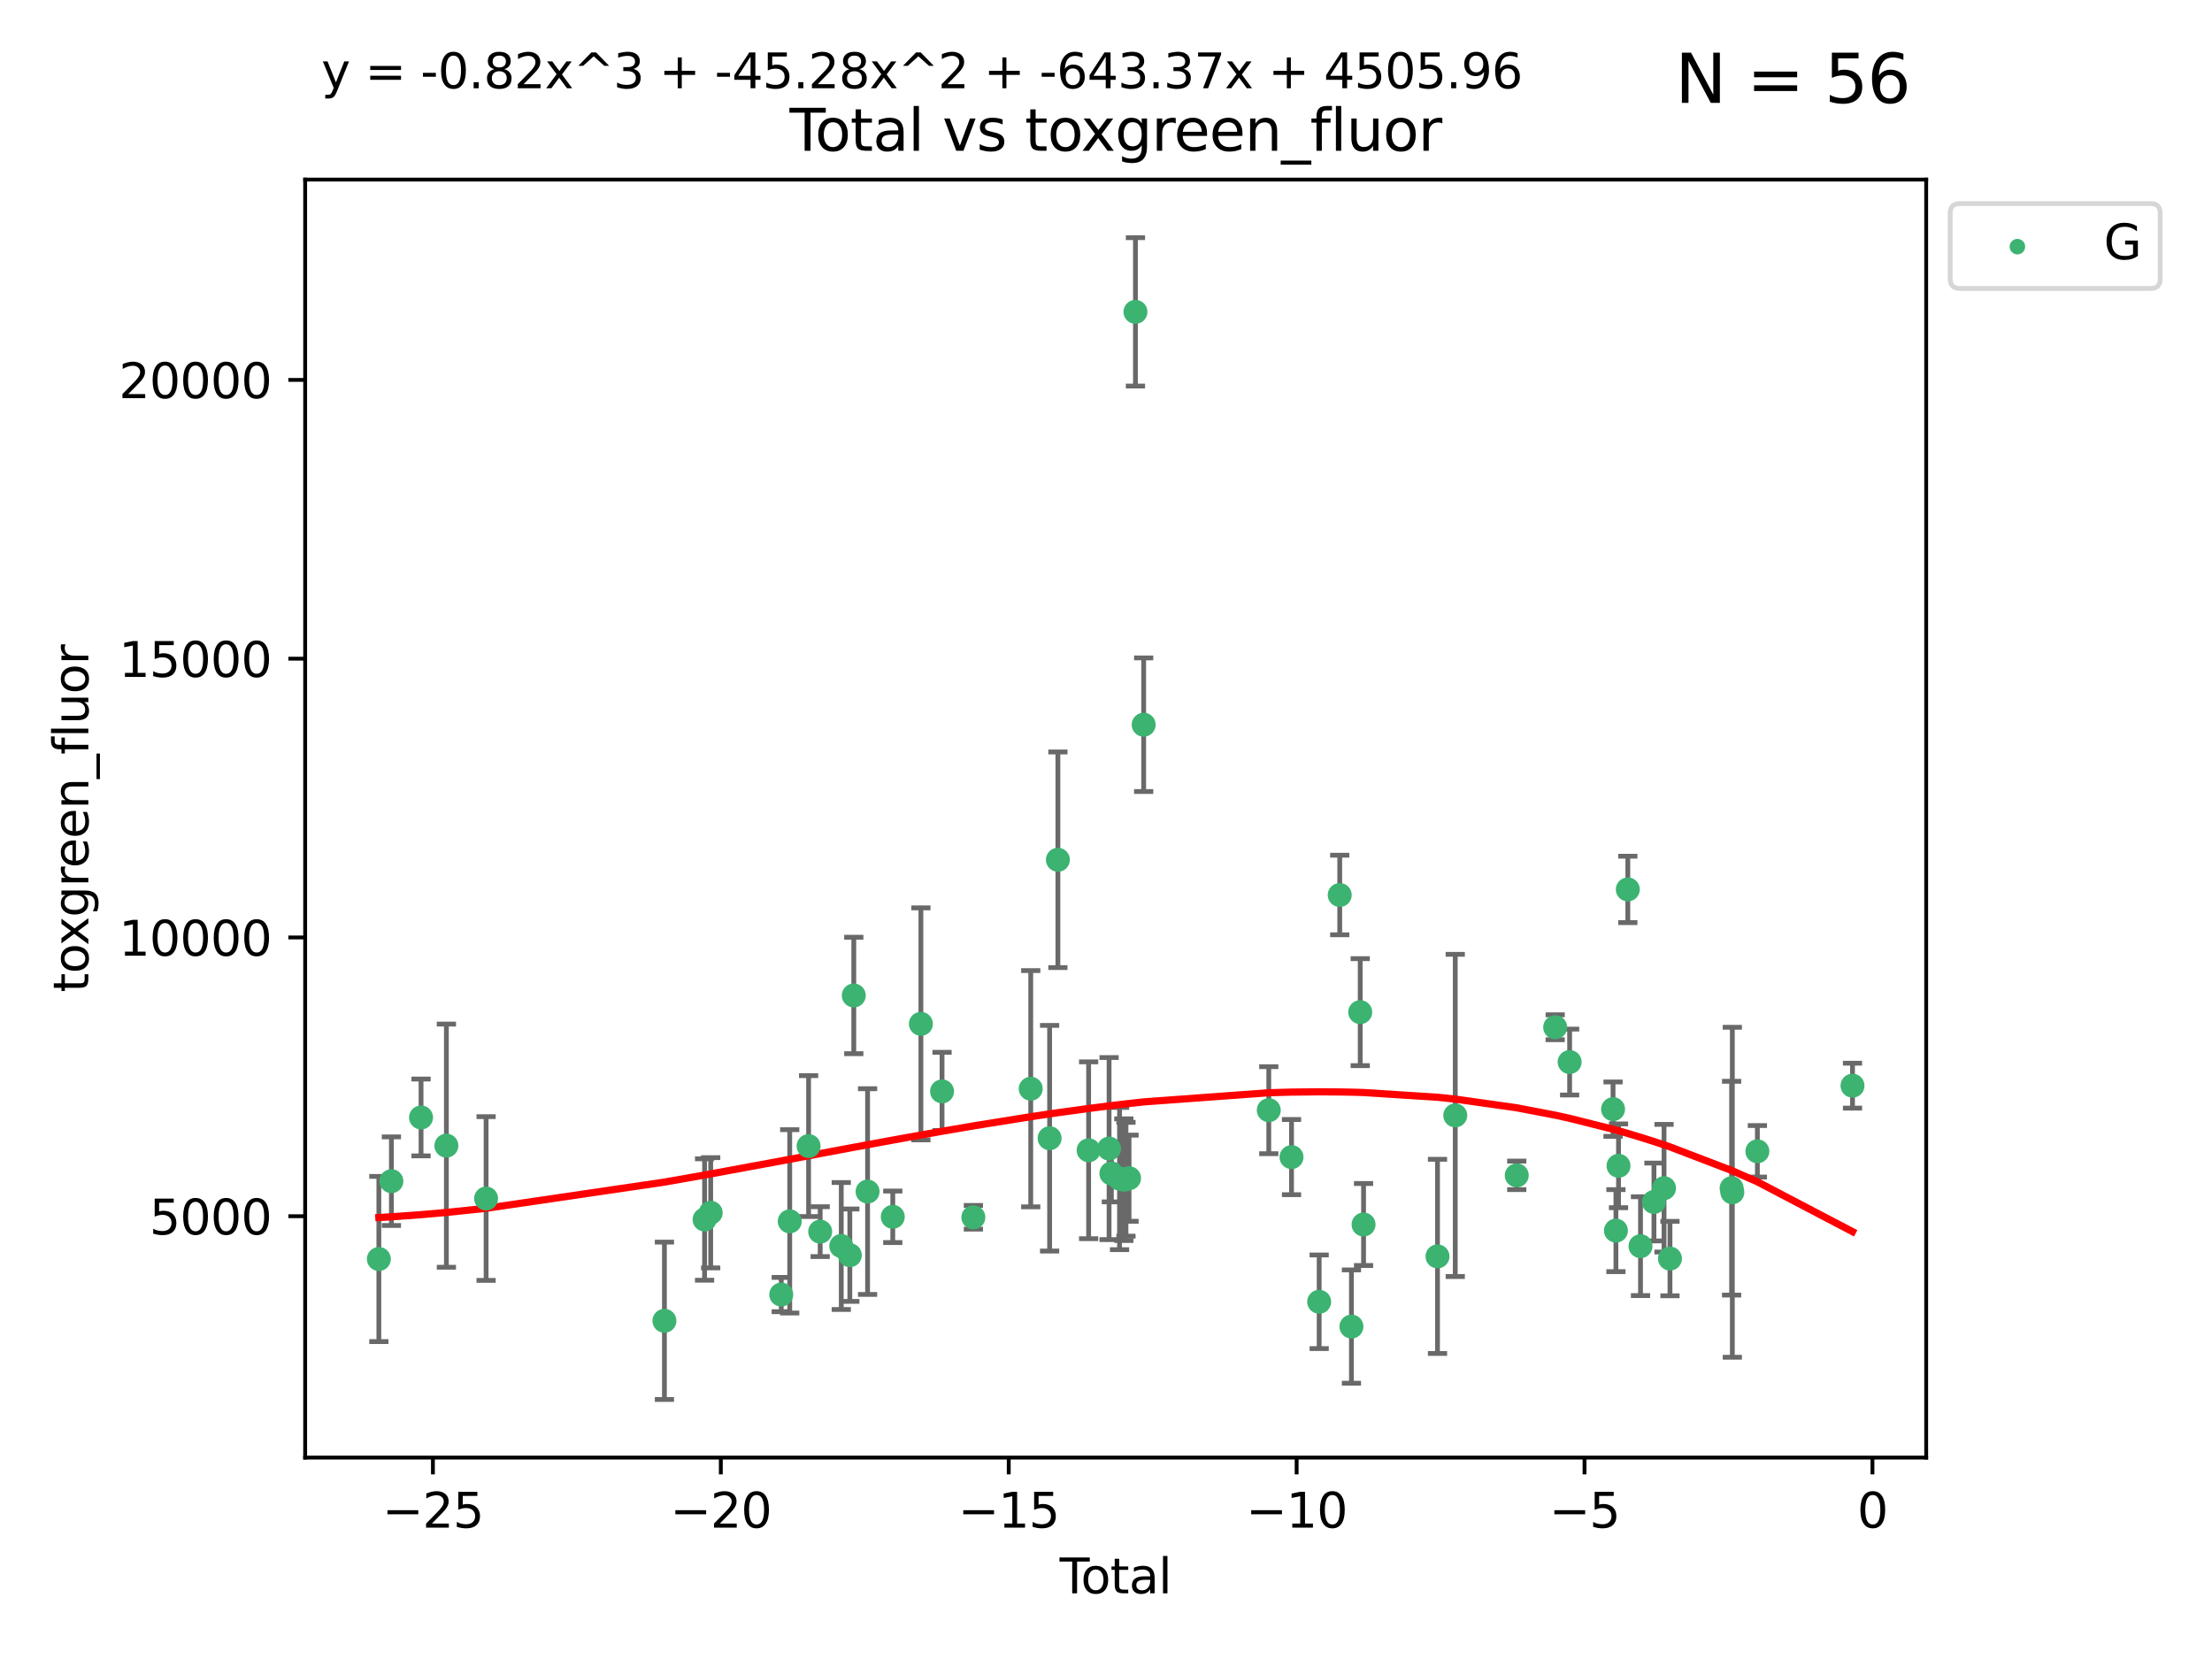<?xml version="1.0" encoding="utf-8" standalone="no"?>
<!DOCTYPE svg PUBLIC "-//W3C//DTD SVG 1.1//EN"
  "http://www.w3.org/Graphics/SVG/1.1/DTD/svg11.dtd">
<svg xmlns:xlink="http://www.w3.org/1999/xlink" width="460.8pt" height="345.6pt" viewBox="0 0 460.8 345.6" xmlns="http://www.w3.org/2000/svg" version="1.1">
 <defs>
  <style type="text/css">*{stroke-linejoin: round; stroke-linecap: butt}</style>
 </defs>
 <g id="figure_1">
  <g id="patch_1">
   <path d="M 0 345.6 
L 460.8 345.6 
L 460.8 0 
L 0 0 
z
" style="fill: #ffffff"/>
  </g>
  <g id="axes_1">
   <g id="patch_2">
    <path d="M 63.571 303.64 
L 401.26 303.64 
L 401.26 37.411 
L 63.571 37.411 
z
" style="fill: #ffffff"/>
   </g>
   <g id="PathCollection_1">
    <defs>
     <path id="mb233e8a760" d="M 0 1.118 
C 0.297 1.118 0.581 1 0.791 0.791 
C 1 0.581 1.118 0.297 1.118 0 
C 1.118 -0.297 1 -0.581 0.791 -0.791 
C 0.581 -1 0.297 -1.118 0 -1.118 
C -0.297 -1.118 -0.581 -1 -0.791 -0.791 
C -1 -0.581 -1.118 -0.297 -1.118 0 
C -1.118 0.297 -1 0.581 -0.791 0.791 
C -0.581 1 -0.297 1.118 0 1.118 
z
" style="stroke: #3cb371"/>
    </defs>
    <g clip-path="url(#p1f2e778349)">
     <use xlink:href="#mb233e8a760" x="78.921" y="262.275" style="fill: #3cb371; stroke: #3cb371"/>
     <use xlink:href="#mb233e8a760" x="81.536" y="246.059" style="fill: #3cb371; stroke: #3cb371"/>
     <use xlink:href="#mb233e8a760" x="87.712" y="232.789" style="fill: #3cb371; stroke: #3cb371"/>
     <use xlink:href="#mb233e8a760" x="92.99" y="238.659" style="fill: #3cb371; stroke: #3cb371"/>
     <use xlink:href="#mb233e8a760" x="101.262" y="249.676" style="fill: #3cb371; stroke: #3cb371"/>
     <use xlink:href="#mb233e8a760" x="138.412" y="275.148" style="fill: #3cb371; stroke: #3cb371"/>
     <use xlink:href="#mb233e8a760" x="146.778" y="254.048" style="fill: #3cb371; stroke: #3cb371"/>
     <use xlink:href="#mb233e8a760" x="148.05" y="252.641" style="fill: #3cb371; stroke: #3cb371"/>
     <use xlink:href="#mb233e8a760" x="162.747" y="269.678" style="fill: #3cb371; stroke: #3cb371"/>
     <use xlink:href="#mb233e8a760" x="164.514" y="254.428" style="fill: #3cb371; stroke: #3cb371"/>
     <use xlink:href="#mb233e8a760" x="168.445" y="238.748" style="fill: #3cb371; stroke: #3cb371"/>
     <use xlink:href="#mb233e8a760" x="170.859" y="256.574" style="fill: #3cb371; stroke: #3cb371"/>
     <use xlink:href="#mb233e8a760" x="175.251" y="259.566" style="fill: #3cb371; stroke: #3cb371"/>
     <use xlink:href="#mb233e8a760" x="177.034" y="261.478" style="fill: #3cb371; stroke: #3cb371"/>
     <use xlink:href="#mb233e8a760" x="177.858" y="207.373" style="fill: #3cb371; stroke: #3cb371"/>
     <use xlink:href="#mb233e8a760" x="180.732" y="248.227" style="fill: #3cb371; stroke: #3cb371"/>
     <use xlink:href="#mb233e8a760" x="185.982" y="253.484" style="fill: #3cb371; stroke: #3cb371"/>
     <use xlink:href="#mb233e8a760" x="191.84" y="213.288" style="fill: #3cb371; stroke: #3cb371"/>
     <use xlink:href="#mb233e8a760" x="196.246" y="227.355" style="fill: #3cb371; stroke: #3cb371"/>
     <use xlink:href="#mb233e8a760" x="202.772" y="253.586" style="fill: #3cb371; stroke: #3cb371"/>
     <use xlink:href="#mb233e8a760" x="214.722" y="226.801" style="fill: #3cb371; stroke: #3cb371"/>
     <use xlink:href="#mb233e8a760" x="218.653" y="237.114" style="fill: #3cb371; stroke: #3cb371"/>
     <use xlink:href="#mb233e8a760" x="220.379" y="179.107" style="fill: #3cb371; stroke: #3cb371"/>
     <use xlink:href="#mb233e8a760" x="226.78" y="239.626" style="fill: #3cb371; stroke: #3cb371"/>
     <use xlink:href="#mb233e8a760" x="231.041" y="239.271" style="fill: #3cb371; stroke: #3cb371"/>
     <use xlink:href="#mb233e8a760" x="231.519" y="244.445" style="fill: #3cb371; stroke: #3cb371"/>
     <use xlink:href="#mb233e8a760" x="233.22" y="245.516" style="fill: #3cb371; stroke: #3cb371"/>
     <use xlink:href="#mb233e8a760" x="234.118" y="245.747" style="fill: #3cb371; stroke: #3cb371"/>
     <use xlink:href="#mb233e8a760" x="234.56" y="245.659" style="fill: #3cb371; stroke: #3cb371"/>
     <use xlink:href="#mb233e8a760" x="235.201" y="245.441" style="fill: #3cb371; stroke: #3cb371"/>
     <use xlink:href="#mb233e8a760" x="236.535" y="64.967" style="fill: #3cb371; stroke: #3cb371"/>
     <use xlink:href="#mb233e8a760" x="238.247" y="150.97" style="fill: #3cb371; stroke: #3cb371"/>
     <use xlink:href="#mb233e8a760" x="264.308" y="231.271" style="fill: #3cb371; stroke: #3cb371"/>
     <use xlink:href="#mb233e8a760" x="269.046" y="241.044" style="fill: #3cb371; stroke: #3cb371"/>
     <use xlink:href="#mb233e8a760" x="274.807" y="271.184" style="fill: #3cb371; stroke: #3cb371"/>
     <use xlink:href="#mb233e8a760" x="279.09" y="186.447" style="fill: #3cb371; stroke: #3cb371"/>
     <use xlink:href="#mb233e8a760" x="281.529" y="276.348" style="fill: #3cb371; stroke: #3cb371"/>
     <use xlink:href="#mb233e8a760" x="283.359" y="210.849" style="fill: #3cb371; stroke: #3cb371"/>
     <use xlink:href="#mb233e8a760" x="284.054" y="255.088" style="fill: #3cb371; stroke: #3cb371"/>
     <use xlink:href="#mb233e8a760" x="299.457" y="261.727" style="fill: #3cb371; stroke: #3cb371"/>
     <use xlink:href="#mb233e8a760" x="303.157" y="232.364" style="fill: #3cb371; stroke: #3cb371"/>
     <use xlink:href="#mb233e8a760" x="315.967" y="244.846" style="fill: #3cb371; stroke: #3cb371"/>
     <use xlink:href="#mb233e8a760" x="323.973" y="213.997" style="fill: #3cb371; stroke: #3cb371"/>
     <use xlink:href="#mb233e8a760" x="326.983" y="221.245" style="fill: #3cb371; stroke: #3cb371"/>
     <use xlink:href="#mb233e8a760" x="336.027" y="231.055" style="fill: #3cb371; stroke: #3cb371"/>
     <use xlink:href="#mb233e8a760" x="336.628" y="256.363" style="fill: #3cb371; stroke: #3cb371"/>
     <use xlink:href="#mb233e8a760" x="337.168" y="242.857" style="fill: #3cb371; stroke: #3cb371"/>
     <use xlink:href="#mb233e8a760" x="339.103" y="185.281" style="fill: #3cb371; stroke: #3cb371"/>
     <use xlink:href="#mb233e8a760" x="341.748" y="259.599" style="fill: #3cb371; stroke: #3cb371"/>
     <use xlink:href="#mb233e8a760" x="344.547" y="250.396" style="fill: #3cb371; stroke: #3cb371"/>
     <use xlink:href="#mb233e8a760" x="346.649" y="247.523" style="fill: #3cb371; stroke: #3cb371"/>
     <use xlink:href="#mb233e8a760" x="347.887" y="262.184" style="fill: #3cb371; stroke: #3cb371"/>
     <use xlink:href="#mb233e8a760" x="360.727" y="247.521" style="fill: #3cb371; stroke: #3cb371"/>
     <use xlink:href="#mb233e8a760" x="360.878" y="248.374" style="fill: #3cb371; stroke: #3cb371"/>
     <use xlink:href="#mb233e8a760" x="366.094" y="239.839" style="fill: #3cb371; stroke: #3cb371"/>
     <use xlink:href="#mb233e8a760" x="385.911" y="226.164" style="fill: #3cb371; stroke: #3cb371"/>
    </g>
   </g>
   <g id="matplotlib.axis_1">
    <g id="xtick_1">
     <g id="line2d_1">
      <defs>
       <path id="me0193ea1b9" d="M 0 0 
L 0 3.5 
" style="stroke: #000000; stroke-width: 0.8"/>
      </defs>
      <g>
       <use xlink:href="#me0193ea1b9" x="90.184" y="303.64" style="stroke: #000000; stroke-width: 0.8"/>
      </g>
     </g>
     <g id="text_1">
      <!-- −25 -->
      <g transform="translate(79.632 318.238)scale(0.1 -0.1)">
       <defs>
        <path id="DejaVuSans-2212" d="M 678 2272 
L 4684 2272 
L 4684 1741 
L 678 1741 
L 678 2272 
z
" transform="scale(0.016)"/>
        <path id="DejaVuSans-32" d="M 1228 531 
L 3431 531 
L 3431 0 
L 469 0 
L 469 531 
Q 828 903 1448 1529 
Q 2069 2156 2228 2338 
Q 2531 2678 2651 2914 
Q 2772 3150 2772 3378 
Q 2772 3750 2511 3984 
Q 2250 4219 1831 4219 
Q 1534 4219 1204 4116 
Q 875 4013 500 3803 
L 500 4441 
Q 881 4594 1212 4672 
Q 1544 4750 1819 4750 
Q 2544 4750 2975 4387 
Q 3406 4025 3406 3419 
Q 3406 3131 3298 2873 
Q 3191 2616 2906 2266 
Q 2828 2175 2409 1742 
Q 1991 1309 1228 531 
z
" transform="scale(0.016)"/>
        <path id="DejaVuSans-35" d="M 691 4666 
L 3169 4666 
L 3169 4134 
L 1269 4134 
L 1269 2991 
Q 1406 3038 1543 3061 
Q 1681 3084 1819 3084 
Q 2600 3084 3056 2656 
Q 3513 2228 3513 1497 
Q 3513 744 3044 326 
Q 2575 -91 1722 -91 
Q 1428 -91 1123 -41 
Q 819 9 494 109 
L 494 744 
Q 775 591 1075 516 
Q 1375 441 1709 441 
Q 2250 441 2565 725 
Q 2881 1009 2881 1497 
Q 2881 1984 2565 2268 
Q 2250 2553 1709 2553 
Q 1456 2553 1204 2497 
Q 953 2441 691 2322 
L 691 4666 
z
" transform="scale(0.016)"/>
       </defs>
       <use xlink:href="#DejaVuSans-2212"/>
       <use xlink:href="#DejaVuSans-32" x="83.789"/>
       <use xlink:href="#DejaVuSans-35" x="147.412"/>
      </g>
     </g>
    </g>
    <g id="xtick_2">
     <g id="line2d_2">
      <g>
       <use xlink:href="#me0193ea1b9" x="150.16" y="303.64" style="stroke: #000000; stroke-width: 0.8"/>
      </g>
     </g>
     <g id="text_2">
      <!-- −20 -->
      <g transform="translate(139.608 318.238)scale(0.1 -0.1)">
       <defs>
        <path id="DejaVuSans-30" d="M 2034 4250 
Q 1547 4250 1301 3770 
Q 1056 3291 1056 2328 
Q 1056 1369 1301 889 
Q 1547 409 2034 409 
Q 2525 409 2770 889 
Q 3016 1369 3016 2328 
Q 3016 3291 2770 3770 
Q 2525 4250 2034 4250 
z
M 2034 4750 
Q 2819 4750 3233 4129 
Q 3647 3509 3647 2328 
Q 3647 1150 3233 529 
Q 2819 -91 2034 -91 
Q 1250 -91 836 529 
Q 422 1150 422 2328 
Q 422 3509 836 4129 
Q 1250 4750 2034 4750 
z
" transform="scale(0.016)"/>
       </defs>
       <use xlink:href="#DejaVuSans-2212"/>
       <use xlink:href="#DejaVuSans-32" x="83.789"/>
       <use xlink:href="#DejaVuSans-30" x="147.412"/>
      </g>
     </g>
    </g>
    <g id="xtick_3">
     <g id="line2d_3">
      <g>
       <use xlink:href="#me0193ea1b9" x="210.136" y="303.64" style="stroke: #000000; stroke-width: 0.8"/>
      </g>
     </g>
     <g id="text_3">
      <!-- −15 -->
      <g transform="translate(199.584 318.238)scale(0.1 -0.1)">
       <defs>
        <path id="DejaVuSans-31" d="M 794 531 
L 1825 531 
L 1825 4091 
L 703 3866 
L 703 4441 
L 1819 4666 
L 2450 4666 
L 2450 531 
L 3481 531 
L 3481 0 
L 794 0 
L 794 531 
z
" transform="scale(0.016)"/>
       </defs>
       <use xlink:href="#DejaVuSans-2212"/>
       <use xlink:href="#DejaVuSans-31" x="83.789"/>
       <use xlink:href="#DejaVuSans-35" x="147.412"/>
      </g>
     </g>
    </g>
    <g id="xtick_4">
     <g id="line2d_4">
      <g>
       <use xlink:href="#me0193ea1b9" x="270.112" y="303.64" style="stroke: #000000; stroke-width: 0.8"/>
      </g>
     </g>
     <g id="text_4">
      <!-- −10 -->
      <g transform="translate(259.56 318.238)scale(0.1 -0.1)">
       <use xlink:href="#DejaVuSans-2212"/>
       <use xlink:href="#DejaVuSans-31" x="83.789"/>
       <use xlink:href="#DejaVuSans-30" x="147.412"/>
      </g>
     </g>
    </g>
    <g id="xtick_5">
     <g id="line2d_5">
      <g>
       <use xlink:href="#me0193ea1b9" x="330.088" y="303.64" style="stroke: #000000; stroke-width: 0.8"/>
      </g>
     </g>
     <g id="text_5">
      <!-- −5 -->
      <g transform="translate(322.717 318.238)scale(0.1 -0.1)">
       <use xlink:href="#DejaVuSans-2212"/>
       <use xlink:href="#DejaVuSans-35" x="83.789"/>
      </g>
     </g>
    </g>
    <g id="xtick_6">
     <g id="line2d_6">
      <g>
       <use xlink:href="#me0193ea1b9" x="390.064" y="303.64" style="stroke: #000000; stroke-width: 0.8"/>
      </g>
     </g>
     <g id="text_6">
      <!-- 0 -->
      <g transform="translate(386.883 318.238)scale(0.1 -0.1)">
       <use xlink:href="#DejaVuSans-30"/>
      </g>
     </g>
    </g>
    <g id="text_7">
     <!-- Total -->
     <g transform="translate(220.739 331.917)scale(0.1 -0.1)">
      <defs>
       <path id="DejaVuSans-54" d="M -19 4666 
L 3928 4666 
L 3928 4134 
L 2272 4134 
L 2272 0 
L 1638 0 
L 1638 4134 
L -19 4134 
L -19 4666 
z
" transform="scale(0.016)"/>
       <path id="DejaVuSans-6f" d="M 1959 3097 
Q 1497 3097 1228 2736 
Q 959 2375 959 1747 
Q 959 1119 1226 758 
Q 1494 397 1959 397 
Q 2419 397 2687 759 
Q 2956 1122 2956 1747 
Q 2956 2369 2687 2733 
Q 2419 3097 1959 3097 
z
M 1959 3584 
Q 2709 3584 3137 3096 
Q 3566 2609 3566 1747 
Q 3566 888 3137 398 
Q 2709 -91 1959 -91 
Q 1206 -91 779 398 
Q 353 888 353 1747 
Q 353 2609 779 3096 
Q 1206 3584 1959 3584 
z
" transform="scale(0.016)"/>
       <path id="DejaVuSans-74" d="M 1172 4494 
L 1172 3500 
L 2356 3500 
L 2356 3053 
L 1172 3053 
L 1172 1153 
Q 1172 725 1289 603 
Q 1406 481 1766 481 
L 2356 481 
L 2356 0 
L 1766 0 
Q 1100 0 847 248 
Q 594 497 594 1153 
L 594 3053 
L 172 3053 
L 172 3500 
L 594 3500 
L 594 4494 
L 1172 4494 
z
" transform="scale(0.016)"/>
       <path id="DejaVuSans-61" d="M 2194 1759 
Q 1497 1759 1228 1600 
Q 959 1441 959 1056 
Q 959 750 1161 570 
Q 1363 391 1709 391 
Q 2188 391 2477 730 
Q 2766 1069 2766 1631 
L 2766 1759 
L 2194 1759 
z
M 3341 1997 
L 3341 0 
L 2766 0 
L 2766 531 
Q 2569 213 2275 61 
Q 1981 -91 1556 -91 
Q 1019 -91 701 211 
Q 384 513 384 1019 
Q 384 1609 779 1909 
Q 1175 2209 1959 2209 
L 2766 2209 
L 2766 2266 
Q 2766 2663 2505 2880 
Q 2244 3097 1772 3097 
Q 1472 3097 1187 3025 
Q 903 2953 641 2809 
L 641 3341 
Q 956 3463 1253 3523 
Q 1550 3584 1831 3584 
Q 2591 3584 2966 3190 
Q 3341 2797 3341 1997 
z
" transform="scale(0.016)"/>
       <path id="DejaVuSans-6c" d="M 603 4863 
L 1178 4863 
L 1178 0 
L 603 0 
L 603 4863 
z
" transform="scale(0.016)"/>
      </defs>
      <use xlink:href="#DejaVuSans-54"/>
      <use xlink:href="#DejaVuSans-6f" x="44.084"/>
      <use xlink:href="#DejaVuSans-74" x="105.266"/>
      <use xlink:href="#DejaVuSans-61" x="144.475"/>
      <use xlink:href="#DejaVuSans-6c" x="205.754"/>
     </g>
    </g>
   </g>
   <g id="matplotlib.axis_2">
    <g id="ytick_1">
     <g id="line2d_7">
      <defs>
       <path id="mad755e2701" d="M 0 0 
L -3.5 0 
" style="stroke: #000000; stroke-width: 0.8"/>
      </defs>
      <g>
       <use xlink:href="#mad755e2701" x="63.571" y="253.36" style="stroke: #000000; stroke-width: 0.8"/>
      </g>
     </g>
     <g id="text_8">
      <!-- 5000 -->
      <g transform="translate(31.121 257.159)scale(0.1 -0.1)">
       <use xlink:href="#DejaVuSans-35"/>
       <use xlink:href="#DejaVuSans-30" x="63.623"/>
       <use xlink:href="#DejaVuSans-30" x="127.246"/>
       <use xlink:href="#DejaVuSans-30" x="190.869"/>
      </g>
     </g>
    </g>
    <g id="ytick_2">
     <g id="line2d_8">
      <g>
       <use xlink:href="#mad755e2701" x="63.571" y="195.287" style="stroke: #000000; stroke-width: 0.8"/>
      </g>
     </g>
     <g id="text_9">
      <!-- 10000 -->
      <g transform="translate(24.759 199.086)scale(0.1 -0.1)">
       <use xlink:href="#DejaVuSans-31"/>
       <use xlink:href="#DejaVuSans-30" x="63.623"/>
       <use xlink:href="#DejaVuSans-30" x="127.246"/>
       <use xlink:href="#DejaVuSans-30" x="190.869"/>
       <use xlink:href="#DejaVuSans-30" x="254.492"/>
      </g>
     </g>
    </g>
    <g id="ytick_3">
     <g id="line2d_9">
      <g>
       <use xlink:href="#mad755e2701" x="63.571" y="137.214" style="stroke: #000000; stroke-width: 0.8"/>
      </g>
     </g>
     <g id="text_10">
      <!-- 15000 -->
      <g transform="translate(24.759 141.014)scale(0.1 -0.1)">
       <use xlink:href="#DejaVuSans-31"/>
       <use xlink:href="#DejaVuSans-35" x="63.623"/>
       <use xlink:href="#DejaVuSans-30" x="127.246"/>
       <use xlink:href="#DejaVuSans-30" x="190.869"/>
       <use xlink:href="#DejaVuSans-30" x="254.492"/>
      </g>
     </g>
    </g>
    <g id="ytick_4">
     <g id="line2d_10">
      <g>
       <use xlink:href="#mad755e2701" x="63.571" y="79.142" style="stroke: #000000; stroke-width: 0.8"/>
      </g>
     </g>
     <g id="text_11">
      <!-- 20000 -->
      <g transform="translate(24.759 82.941)scale(0.1 -0.1)">
       <use xlink:href="#DejaVuSans-32"/>
       <use xlink:href="#DejaVuSans-30" x="63.623"/>
       <use xlink:href="#DejaVuSans-30" x="127.246"/>
       <use xlink:href="#DejaVuSans-30" x="190.869"/>
       <use xlink:href="#DejaVuSans-30" x="254.492"/>
      </g>
     </g>
    </g>
    <g id="text_12">
     <!-- toxgreen_fluor -->
     <g transform="translate(18.401 206.72)rotate(-90)scale(0.1 -0.1)">
      <defs>
       <path id="DejaVuSans-78" d="M 3513 3500 
L 2247 1797 
L 3578 0 
L 2900 0 
L 1881 1375 
L 863 0 
L 184 0 
L 1544 1831 
L 300 3500 
L 978 3500 
L 1906 2253 
L 2834 3500 
L 3513 3500 
z
" transform="scale(0.016)"/>
       <path id="DejaVuSans-67" d="M 2906 1791 
Q 2906 2416 2648 2759 
Q 2391 3103 1925 3103 
Q 1463 3103 1205 2759 
Q 947 2416 947 1791 
Q 947 1169 1205 825 
Q 1463 481 1925 481 
Q 2391 481 2648 825 
Q 2906 1169 2906 1791 
z
M 3481 434 
Q 3481 -459 3084 -895 
Q 2688 -1331 1869 -1331 
Q 1566 -1331 1297 -1286 
Q 1028 -1241 775 -1147 
L 775 -588 
Q 1028 -725 1275 -790 
Q 1522 -856 1778 -856 
Q 2344 -856 2625 -561 
Q 2906 -266 2906 331 
L 2906 616 
Q 2728 306 2450 153 
Q 2172 0 1784 0 
Q 1141 0 747 490 
Q 353 981 353 1791 
Q 353 2603 747 3093 
Q 1141 3584 1784 3584 
Q 2172 3584 2450 3431 
Q 2728 3278 2906 2969 
L 2906 3500 
L 3481 3500 
L 3481 434 
z
" transform="scale(0.016)"/>
       <path id="DejaVuSans-72" d="M 2631 2963 
Q 2534 3019 2420 3045 
Q 2306 3072 2169 3072 
Q 1681 3072 1420 2755 
Q 1159 2438 1159 1844 
L 1159 0 
L 581 0 
L 581 3500 
L 1159 3500 
L 1159 2956 
Q 1341 3275 1631 3429 
Q 1922 3584 2338 3584 
Q 2397 3584 2469 3576 
Q 2541 3569 2628 3553 
L 2631 2963 
z
" transform="scale(0.016)"/>
       <path id="DejaVuSans-65" d="M 3597 1894 
L 3597 1613 
L 953 1613 
Q 991 1019 1311 708 
Q 1631 397 2203 397 
Q 2534 397 2845 478 
Q 3156 559 3463 722 
L 3463 178 
Q 3153 47 2828 -22 
Q 2503 -91 2169 -91 
Q 1331 -91 842 396 
Q 353 884 353 1716 
Q 353 2575 817 3079 
Q 1281 3584 2069 3584 
Q 2775 3584 3186 3129 
Q 3597 2675 3597 1894 
z
M 3022 2063 
Q 3016 2534 2758 2815 
Q 2500 3097 2075 3097 
Q 1594 3097 1305 2825 
Q 1016 2553 972 2059 
L 3022 2063 
z
" transform="scale(0.016)"/>
       <path id="DejaVuSans-6e" d="M 3513 2113 
L 3513 0 
L 2938 0 
L 2938 2094 
Q 2938 2591 2744 2837 
Q 2550 3084 2163 3084 
Q 1697 3084 1428 2787 
Q 1159 2491 1159 1978 
L 1159 0 
L 581 0 
L 581 3500 
L 1159 3500 
L 1159 2956 
Q 1366 3272 1645 3428 
Q 1925 3584 2291 3584 
Q 2894 3584 3203 3211 
Q 3513 2838 3513 2113 
z
" transform="scale(0.016)"/>
       <path id="DejaVuSans-5f" d="M 3263 -1063 
L 3263 -1509 
L -63 -1509 
L -63 -1063 
L 3263 -1063 
z
" transform="scale(0.016)"/>
       <path id="DejaVuSans-66" d="M 2375 4863 
L 2375 4384 
L 1825 4384 
Q 1516 4384 1395 4259 
Q 1275 4134 1275 3809 
L 1275 3500 
L 2222 3500 
L 2222 3053 
L 1275 3053 
L 1275 0 
L 697 0 
L 697 3053 
L 147 3053 
L 147 3500 
L 697 3500 
L 697 3744 
Q 697 4328 969 4595 
Q 1241 4863 1831 4863 
L 2375 4863 
z
" transform="scale(0.016)"/>
       <path id="DejaVuSans-75" d="M 544 1381 
L 544 3500 
L 1119 3500 
L 1119 1403 
Q 1119 906 1312 657 
Q 1506 409 1894 409 
Q 2359 409 2629 706 
Q 2900 1003 2900 1516 
L 2900 3500 
L 3475 3500 
L 3475 0 
L 2900 0 
L 2900 538 
Q 2691 219 2414 64 
Q 2138 -91 1772 -91 
Q 1169 -91 856 284 
Q 544 659 544 1381 
z
M 1991 3584 
L 1991 3584 
z
" transform="scale(0.016)"/>
      </defs>
      <use xlink:href="#DejaVuSans-74"/>
      <use xlink:href="#DejaVuSans-6f" x="39.209"/>
      <use xlink:href="#DejaVuSans-78" x="97.266"/>
      <use xlink:href="#DejaVuSans-67" x="156.445"/>
      <use xlink:href="#DejaVuSans-72" x="219.922"/>
      <use xlink:href="#DejaVuSans-65" x="258.785"/>
      <use xlink:href="#DejaVuSans-65" x="320.309"/>
      <use xlink:href="#DejaVuSans-6e" x="381.832"/>
      <use xlink:href="#DejaVuSans-5f" x="445.211"/>
      <use xlink:href="#DejaVuSans-66" x="495.211"/>
      <use xlink:href="#DejaVuSans-6c" x="530.416"/>
      <use xlink:href="#DejaVuSans-75" x="558.199"/>
      <use xlink:href="#DejaVuSans-6f" x="621.578"/>
      <use xlink:href="#DejaVuSans-72" x="682.76"/>
     </g>
    </g>
   </g>
   <g id="LineCollection_1">
    <path d="M 78.921 279.48 
L 78.921 245.069 
" clip-path="url(#p1f2e778349)" style="fill: none; stroke: #696969"/>
    <path d="M 81.536 255.286 
L 81.536 236.832 
" clip-path="url(#p1f2e778349)" style="fill: none; stroke: #696969"/>
    <path d="M 87.712 240.792 
L 87.712 224.785 
" clip-path="url(#p1f2e778349)" style="fill: none; stroke: #696969"/>
    <path d="M 92.99 263.987 
L 92.99 213.332 
" clip-path="url(#p1f2e778349)" style="fill: none; stroke: #696969"/>
    <path d="M 101.262 266.733 
L 101.262 232.618 
" clip-path="url(#p1f2e778349)" style="fill: none; stroke: #696969"/>
    <path d="M 138.412 291.539 
L 138.412 258.758 
" clip-path="url(#p1f2e778349)" style="fill: none; stroke: #696969"/>
    <path d="M 146.778 266.69 
L 146.778 241.405 
" clip-path="url(#p1f2e778349)" style="fill: none; stroke: #696969"/>
    <path d="M 148.05 264.126 
L 148.05 241.156 
" clip-path="url(#p1f2e778349)" style="fill: none; stroke: #696969"/>
    <path d="M 162.747 273.247 
L 162.747 266.109 
" clip-path="url(#p1f2e778349)" style="fill: none; stroke: #696969"/>
    <path d="M 164.514 273.524 
L 164.514 235.332 
" clip-path="url(#p1f2e778349)" style="fill: none; stroke: #696969"/>
    <path d="M 168.445 253.422 
L 168.445 224.074 
" clip-path="url(#p1f2e778349)" style="fill: none; stroke: #696969"/>
    <path d="M 170.859 261.766 
L 170.859 251.381 
" clip-path="url(#p1f2e778349)" style="fill: none; stroke: #696969"/>
    <path d="M 175.251 272.787 
L 175.251 246.345 
" clip-path="url(#p1f2e778349)" style="fill: none; stroke: #696969"/>
    <path d="M 177.034 271.103 
L 177.034 251.854 
" clip-path="url(#p1f2e778349)" style="fill: none; stroke: #696969"/>
    <path d="M 177.858 219.501 
L 177.858 195.245 
" clip-path="url(#p1f2e778349)" style="fill: none; stroke: #696969"/>
    <path d="M 180.732 269.655 
L 180.732 226.8 
" clip-path="url(#p1f2e778349)" style="fill: none; stroke: #696969"/>
    <path d="M 185.982 258.847 
L 185.982 248.121 
" clip-path="url(#p1f2e778349)" style="fill: none; stroke: #696969"/>
    <path d="M 191.84 237.453 
L 191.84 189.124 
" clip-path="url(#p1f2e778349)" style="fill: none; stroke: #696969"/>
    <path d="M 196.246 235.496 
L 196.246 219.213 
" clip-path="url(#p1f2e778349)" style="fill: none; stroke: #696969"/>
    <path d="M 202.772 256.053 
L 202.772 251.119 
" clip-path="url(#p1f2e778349)" style="fill: none; stroke: #696969"/>
    <path d="M 214.722 251.409 
L 214.722 202.193 
" clip-path="url(#p1f2e778349)" style="fill: none; stroke: #696969"/>
    <path d="M 218.653 260.618 
L 218.653 213.61 
" clip-path="url(#p1f2e778349)" style="fill: none; stroke: #696969"/>
    <path d="M 220.379 201.565 
L 220.379 156.648 
" clip-path="url(#p1f2e778349)" style="fill: none; stroke: #696969"/>
    <path d="M 226.78 258.046 
L 226.78 221.206 
" clip-path="url(#p1f2e778349)" style="fill: none; stroke: #696969"/>
    <path d="M 231.041 258.233 
L 231.041 220.309 
" clip-path="url(#p1f2e778349)" style="fill: none; stroke: #696969"/>
    <path d="M 231.519 250.373 
L 231.519 238.518 
" clip-path="url(#p1f2e778349)" style="fill: none; stroke: #696969"/>
    <path d="M 233.22 260.33 
L 233.22 230.703 
" clip-path="url(#p1f2e778349)" style="fill: none; stroke: #696969"/>
    <path d="M 234.118 258.42 
L 234.118 233.075 
" clip-path="url(#p1f2e778349)" style="fill: none; stroke: #696969"/>
    <path d="M 234.56 257.517 
L 234.56 233.802 
" clip-path="url(#p1f2e778349)" style="fill: none; stroke: #696969"/>
    <path d="M 235.201 254.412 
L 235.201 236.471 
" clip-path="url(#p1f2e778349)" style="fill: none; stroke: #696969"/>
    <path d="M 236.535 80.422 
L 236.535 49.513 
" clip-path="url(#p1f2e778349)" style="fill: none; stroke: #696969"/>
    <path d="M 238.247 164.888 
L 238.247 137.052 
" clip-path="url(#p1f2e778349)" style="fill: none; stroke: #696969"/>
    <path d="M 264.308 240.335 
L 264.308 222.207 
" clip-path="url(#p1f2e778349)" style="fill: none; stroke: #696969"/>
    <path d="M 269.046 248.874 
L 269.046 233.214 
" clip-path="url(#p1f2e778349)" style="fill: none; stroke: #696969"/>
    <path d="M 274.807 280.938 
L 274.807 261.43 
" clip-path="url(#p1f2e778349)" style="fill: none; stroke: #696969"/>
    <path d="M 279.09 194.737 
L 279.09 178.158 
" clip-path="url(#p1f2e778349)" style="fill: none; stroke: #696969"/>
    <path d="M 281.529 288.149 
L 281.529 264.546 
" clip-path="url(#p1f2e778349)" style="fill: none; stroke: #696969"/>
    <path d="M 283.359 221.994 
L 283.359 199.704 
" clip-path="url(#p1f2e778349)" style="fill: none; stroke: #696969"/>
    <path d="M 284.054 263.627 
L 284.054 246.548 
" clip-path="url(#p1f2e778349)" style="fill: none; stroke: #696969"/>
    <path d="M 299.457 281.953 
L 299.457 241.502 
" clip-path="url(#p1f2e778349)" style="fill: none; stroke: #696969"/>
    <path d="M 303.157 265.924 
L 303.157 198.804 
" clip-path="url(#p1f2e778349)" style="fill: none; stroke: #696969"/>
    <path d="M 315.967 247.818 
L 315.967 241.875 
" clip-path="url(#p1f2e778349)" style="fill: none; stroke: #696969"/>
    <path d="M 323.973 216.593 
L 323.973 211.402 
" clip-path="url(#p1f2e778349)" style="fill: none; stroke: #696969"/>
    <path d="M 326.983 228.109 
L 326.983 214.382 
" clip-path="url(#p1f2e778349)" style="fill: none; stroke: #696969"/>
    <path d="M 336.027 236.719 
L 336.027 225.392 
" clip-path="url(#p1f2e778349)" style="fill: none; stroke: #696969"/>
    <path d="M 336.628 264.905 
L 336.628 247.82 
" clip-path="url(#p1f2e778349)" style="fill: none; stroke: #696969"/>
    <path d="M 337.168 251.584 
L 337.168 234.131 
" clip-path="url(#p1f2e778349)" style="fill: none; stroke: #696969"/>
    <path d="M 339.103 192.197 
L 339.103 178.366 
" clip-path="url(#p1f2e778349)" style="fill: none; stroke: #696969"/>
    <path d="M 341.748 269.895 
L 341.748 249.303 
" clip-path="url(#p1f2e778349)" style="fill: none; stroke: #696969"/>
    <path d="M 344.547 258.505 
L 344.547 242.287 
" clip-path="url(#p1f2e778349)" style="fill: none; stroke: #696969"/>
    <path d="M 346.649 260.821 
L 346.649 234.225 
" clip-path="url(#p1f2e778349)" style="fill: none; stroke: #696969"/>
    <path d="M 347.887 269.935 
L 347.887 254.432 
" clip-path="url(#p1f2e778349)" style="fill: none; stroke: #696969"/>
    <path d="M 360.727 269.792 
L 360.727 225.25 
" clip-path="url(#p1f2e778349)" style="fill: none; stroke: #696969"/>
    <path d="M 360.878 282.744 
L 360.878 214.005 
" clip-path="url(#p1f2e778349)" style="fill: none; stroke: #696969"/>
    <path d="M 366.094 245.204 
L 366.094 234.475 
" clip-path="url(#p1f2e778349)" style="fill: none; stroke: #696969"/>
    <path d="M 385.911 230.841 
L 385.911 221.487 
" clip-path="url(#p1f2e778349)" style="fill: none; stroke: #696969"/>
   </g>
   <g id="line2d_11">
    <defs>
     <path id="m52ce3aaf32" d="M 2 0 
L -2 -0 
" style="stroke: #696969"/>
    </defs>
    <g clip-path="url(#p1f2e778349)">
     <use xlink:href="#m52ce3aaf32" x="78.921" y="279.48" style="fill: #696969; stroke: #696969"/>
     <use xlink:href="#m52ce3aaf32" x="81.536" y="255.286" style="fill: #696969; stroke: #696969"/>
     <use xlink:href="#m52ce3aaf32" x="87.712" y="240.792" style="fill: #696969; stroke: #696969"/>
     <use xlink:href="#m52ce3aaf32" x="92.99" y="263.987" style="fill: #696969; stroke: #696969"/>
     <use xlink:href="#m52ce3aaf32" x="101.262" y="266.733" style="fill: #696969; stroke: #696969"/>
     <use xlink:href="#m52ce3aaf32" x="138.412" y="291.539" style="fill: #696969; stroke: #696969"/>
     <use xlink:href="#m52ce3aaf32" x="146.778" y="266.69" style="fill: #696969; stroke: #696969"/>
     <use xlink:href="#m52ce3aaf32" x="148.05" y="264.126" style="fill: #696969; stroke: #696969"/>
     <use xlink:href="#m52ce3aaf32" x="162.747" y="273.247" style="fill: #696969; stroke: #696969"/>
     <use xlink:href="#m52ce3aaf32" x="164.514" y="273.524" style="fill: #696969; stroke: #696969"/>
     <use xlink:href="#m52ce3aaf32" x="168.445" y="253.422" style="fill: #696969; stroke: #696969"/>
     <use xlink:href="#m52ce3aaf32" x="170.859" y="261.766" style="fill: #696969; stroke: #696969"/>
     <use xlink:href="#m52ce3aaf32" x="175.251" y="272.787" style="fill: #696969; stroke: #696969"/>
     <use xlink:href="#m52ce3aaf32" x="177.034" y="271.103" style="fill: #696969; stroke: #696969"/>
     <use xlink:href="#m52ce3aaf32" x="177.858" y="219.501" style="fill: #696969; stroke: #696969"/>
     <use xlink:href="#m52ce3aaf32" x="180.732" y="269.655" style="fill: #696969; stroke: #696969"/>
     <use xlink:href="#m52ce3aaf32" x="185.982" y="258.847" style="fill: #696969; stroke: #696969"/>
     <use xlink:href="#m52ce3aaf32" x="191.84" y="237.453" style="fill: #696969; stroke: #696969"/>
     <use xlink:href="#m52ce3aaf32" x="196.246" y="235.496" style="fill: #696969; stroke: #696969"/>
     <use xlink:href="#m52ce3aaf32" x="202.772" y="256.053" style="fill: #696969; stroke: #696969"/>
     <use xlink:href="#m52ce3aaf32" x="214.722" y="251.409" style="fill: #696969; stroke: #696969"/>
     <use xlink:href="#m52ce3aaf32" x="218.653" y="260.618" style="fill: #696969; stroke: #696969"/>
     <use xlink:href="#m52ce3aaf32" x="220.379" y="201.565" style="fill: #696969; stroke: #696969"/>
     <use xlink:href="#m52ce3aaf32" x="226.78" y="258.046" style="fill: #696969; stroke: #696969"/>
     <use xlink:href="#m52ce3aaf32" x="231.041" y="258.233" style="fill: #696969; stroke: #696969"/>
     <use xlink:href="#m52ce3aaf32" x="231.519" y="250.373" style="fill: #696969; stroke: #696969"/>
     <use xlink:href="#m52ce3aaf32" x="233.22" y="260.33" style="fill: #696969; stroke: #696969"/>
     <use xlink:href="#m52ce3aaf32" x="234.118" y="258.42" style="fill: #696969; stroke: #696969"/>
     <use xlink:href="#m52ce3aaf32" x="234.56" y="257.517" style="fill: #696969; stroke: #696969"/>
     <use xlink:href="#m52ce3aaf32" x="235.201" y="254.412" style="fill: #696969; stroke: #696969"/>
     <use xlink:href="#m52ce3aaf32" x="236.535" y="80.422" style="fill: #696969; stroke: #696969"/>
     <use xlink:href="#m52ce3aaf32" x="238.247" y="164.888" style="fill: #696969; stroke: #696969"/>
     <use xlink:href="#m52ce3aaf32" x="264.308" y="240.335" style="fill: #696969; stroke: #696969"/>
     <use xlink:href="#m52ce3aaf32" x="269.046" y="248.874" style="fill: #696969; stroke: #696969"/>
     <use xlink:href="#m52ce3aaf32" x="274.807" y="280.938" style="fill: #696969; stroke: #696969"/>
     <use xlink:href="#m52ce3aaf32" x="279.09" y="194.737" style="fill: #696969; stroke: #696969"/>
     <use xlink:href="#m52ce3aaf32" x="281.529" y="288.149" style="fill: #696969; stroke: #696969"/>
     <use xlink:href="#m52ce3aaf32" x="283.359" y="221.994" style="fill: #696969; stroke: #696969"/>
     <use xlink:href="#m52ce3aaf32" x="284.054" y="263.627" style="fill: #696969; stroke: #696969"/>
     <use xlink:href="#m52ce3aaf32" x="299.457" y="281.953" style="fill: #696969; stroke: #696969"/>
     <use xlink:href="#m52ce3aaf32" x="303.157" y="265.924" style="fill: #696969; stroke: #696969"/>
     <use xlink:href="#m52ce3aaf32" x="315.967" y="247.818" style="fill: #696969; stroke: #696969"/>
     <use xlink:href="#m52ce3aaf32" x="323.973" y="216.593" style="fill: #696969; stroke: #696969"/>
     <use xlink:href="#m52ce3aaf32" x="326.983" y="228.109" style="fill: #696969; stroke: #696969"/>
     <use xlink:href="#m52ce3aaf32" x="336.027" y="236.719" style="fill: #696969; stroke: #696969"/>
     <use xlink:href="#m52ce3aaf32" x="336.628" y="264.905" style="fill: #696969; stroke: #696969"/>
     <use xlink:href="#m52ce3aaf32" x="337.168" y="251.584" style="fill: #696969; stroke: #696969"/>
     <use xlink:href="#m52ce3aaf32" x="339.103" y="192.197" style="fill: #696969; stroke: #696969"/>
     <use xlink:href="#m52ce3aaf32" x="341.748" y="269.895" style="fill: #696969; stroke: #696969"/>
     <use xlink:href="#m52ce3aaf32" x="344.547" y="258.505" style="fill: #696969; stroke: #696969"/>
     <use xlink:href="#m52ce3aaf32" x="346.649" y="260.821" style="fill: #696969; stroke: #696969"/>
     <use xlink:href="#m52ce3aaf32" x="347.887" y="269.935" style="fill: #696969; stroke: #696969"/>
     <use xlink:href="#m52ce3aaf32" x="360.727" y="269.792" style="fill: #696969; stroke: #696969"/>
     <use xlink:href="#m52ce3aaf32" x="360.878" y="282.744" style="fill: #696969; stroke: #696969"/>
     <use xlink:href="#m52ce3aaf32" x="366.094" y="245.204" style="fill: #696969; stroke: #696969"/>
     <use xlink:href="#m52ce3aaf32" x="385.911" y="230.841" style="fill: #696969; stroke: #696969"/>
    </g>
   </g>
   <g id="line2d_12">
    <g clip-path="url(#p1f2e778349)">
     <use xlink:href="#m52ce3aaf32" x="78.921" y="245.069" style="fill: #696969; stroke: #696969"/>
     <use xlink:href="#m52ce3aaf32" x="81.536" y="236.832" style="fill: #696969; stroke: #696969"/>
     <use xlink:href="#m52ce3aaf32" x="87.712" y="224.785" style="fill: #696969; stroke: #696969"/>
     <use xlink:href="#m52ce3aaf32" x="92.99" y="213.332" style="fill: #696969; stroke: #696969"/>
     <use xlink:href="#m52ce3aaf32" x="101.262" y="232.618" style="fill: #696969; stroke: #696969"/>
     <use xlink:href="#m52ce3aaf32" x="138.412" y="258.758" style="fill: #696969; stroke: #696969"/>
     <use xlink:href="#m52ce3aaf32" x="146.778" y="241.405" style="fill: #696969; stroke: #696969"/>
     <use xlink:href="#m52ce3aaf32" x="148.05" y="241.156" style="fill: #696969; stroke: #696969"/>
     <use xlink:href="#m52ce3aaf32" x="162.747" y="266.109" style="fill: #696969; stroke: #696969"/>
     <use xlink:href="#m52ce3aaf32" x="164.514" y="235.332" style="fill: #696969; stroke: #696969"/>
     <use xlink:href="#m52ce3aaf32" x="168.445" y="224.074" style="fill: #696969; stroke: #696969"/>
     <use xlink:href="#m52ce3aaf32" x="170.859" y="251.381" style="fill: #696969; stroke: #696969"/>
     <use xlink:href="#m52ce3aaf32" x="175.251" y="246.345" style="fill: #696969; stroke: #696969"/>
     <use xlink:href="#m52ce3aaf32" x="177.034" y="251.854" style="fill: #696969; stroke: #696969"/>
     <use xlink:href="#m52ce3aaf32" x="177.858" y="195.245" style="fill: #696969; stroke: #696969"/>
     <use xlink:href="#m52ce3aaf32" x="180.732" y="226.8" style="fill: #696969; stroke: #696969"/>
     <use xlink:href="#m52ce3aaf32" x="185.982" y="248.121" style="fill: #696969; stroke: #696969"/>
     <use xlink:href="#m52ce3aaf32" x="191.84" y="189.124" style="fill: #696969; stroke: #696969"/>
     <use xlink:href="#m52ce3aaf32" x="196.246" y="219.213" style="fill: #696969; stroke: #696969"/>
     <use xlink:href="#m52ce3aaf32" x="202.772" y="251.119" style="fill: #696969; stroke: #696969"/>
     <use xlink:href="#m52ce3aaf32" x="214.722" y="202.193" style="fill: #696969; stroke: #696969"/>
     <use xlink:href="#m52ce3aaf32" x="218.653" y="213.61" style="fill: #696969; stroke: #696969"/>
     <use xlink:href="#m52ce3aaf32" x="220.379" y="156.648" style="fill: #696969; stroke: #696969"/>
     <use xlink:href="#m52ce3aaf32" x="226.78" y="221.206" style="fill: #696969; stroke: #696969"/>
     <use xlink:href="#m52ce3aaf32" x="231.041" y="220.309" style="fill: #696969; stroke: #696969"/>
     <use xlink:href="#m52ce3aaf32" x="231.519" y="238.518" style="fill: #696969; stroke: #696969"/>
     <use xlink:href="#m52ce3aaf32" x="233.22" y="230.703" style="fill: #696969; stroke: #696969"/>
     <use xlink:href="#m52ce3aaf32" x="234.118" y="233.075" style="fill: #696969; stroke: #696969"/>
     <use xlink:href="#m52ce3aaf32" x="234.56" y="233.802" style="fill: #696969; stroke: #696969"/>
     <use xlink:href="#m52ce3aaf32" x="235.201" y="236.471" style="fill: #696969; stroke: #696969"/>
     <use xlink:href="#m52ce3aaf32" x="236.535" y="49.513" style="fill: #696969; stroke: #696969"/>
     <use xlink:href="#m52ce3aaf32" x="238.247" y="137.052" style="fill: #696969; stroke: #696969"/>
     <use xlink:href="#m52ce3aaf32" x="264.308" y="222.207" style="fill: #696969; stroke: #696969"/>
     <use xlink:href="#m52ce3aaf32" x="269.046" y="233.214" style="fill: #696969; stroke: #696969"/>
     <use xlink:href="#m52ce3aaf32" x="274.807" y="261.43" style="fill: #696969; stroke: #696969"/>
     <use xlink:href="#m52ce3aaf32" x="279.09" y="178.158" style="fill: #696969; stroke: #696969"/>
     <use xlink:href="#m52ce3aaf32" x="281.529" y="264.546" style="fill: #696969; stroke: #696969"/>
     <use xlink:href="#m52ce3aaf32" x="283.359" y="199.704" style="fill: #696969; stroke: #696969"/>
     <use xlink:href="#m52ce3aaf32" x="284.054" y="246.548" style="fill: #696969; stroke: #696969"/>
     <use xlink:href="#m52ce3aaf32" x="299.457" y="241.502" style="fill: #696969; stroke: #696969"/>
     <use xlink:href="#m52ce3aaf32" x="303.157" y="198.804" style="fill: #696969; stroke: #696969"/>
     <use xlink:href="#m52ce3aaf32" x="315.967" y="241.875" style="fill: #696969; stroke: #696969"/>
     <use xlink:href="#m52ce3aaf32" x="323.973" y="211.402" style="fill: #696969; stroke: #696969"/>
     <use xlink:href="#m52ce3aaf32" x="326.983" y="214.382" style="fill: #696969; stroke: #696969"/>
     <use xlink:href="#m52ce3aaf32" x="336.027" y="225.392" style="fill: #696969; stroke: #696969"/>
     <use xlink:href="#m52ce3aaf32" x="336.628" y="247.82" style="fill: #696969; stroke: #696969"/>
     <use xlink:href="#m52ce3aaf32" x="337.168" y="234.131" style="fill: #696969; stroke: #696969"/>
     <use xlink:href="#m52ce3aaf32" x="339.103" y="178.366" style="fill: #696969; stroke: #696969"/>
     <use xlink:href="#m52ce3aaf32" x="341.748" y="249.303" style="fill: #696969; stroke: #696969"/>
     <use xlink:href="#m52ce3aaf32" x="344.547" y="242.287" style="fill: #696969; stroke: #696969"/>
     <use xlink:href="#m52ce3aaf32" x="346.649" y="234.225" style="fill: #696969; stroke: #696969"/>
     <use xlink:href="#m52ce3aaf32" x="347.887" y="254.432" style="fill: #696969; stroke: #696969"/>
     <use xlink:href="#m52ce3aaf32" x="360.727" y="225.25" style="fill: #696969; stroke: #696969"/>
     <use xlink:href="#m52ce3aaf32" x="360.878" y="214.005" style="fill: #696969; stroke: #696969"/>
     <use xlink:href="#m52ce3aaf32" x="366.094" y="234.475" style="fill: #696969; stroke: #696969"/>
     <use xlink:href="#m52ce3aaf32" x="385.911" y="221.487" style="fill: #696969; stroke: #696969"/>
    </g>
   </g>
   <g id="line2d_13">
    <path d="M 78.921 253.638 
L 81.536 253.482 
L 87.712 253.036 
L 92.99 252.575 
L 101.262 251.715 
L 138.412 246.254 
L 146.778 244.776 
L 148.05 244.546 
L 162.747 241.833 
L 164.514 241.503 
L 168.445 240.765 
L 170.859 240.312 
L 175.251 239.49 
L 177.034 239.157 
L 177.858 239.004 
L 180.732 238.47 
L 185.982 237.505 
L 191.84 236.447 
L 196.246 235.668 
L 202.772 234.549 
L 214.722 232.631 
L 218.653 232.045 
L 220.379 231.796 
L 226.78 230.918 
L 231.041 230.376 
L 231.519 230.318 
L 233.22 230.114 
L 234.118 230.008 
L 234.56 229.957 
L 235.201 229.884 
L 236.535 229.734 
L 238.247 229.547 
L 264.308 227.638 
L 269.046 227.505 
L 274.807 227.444 
L 279.09 227.474 
L 281.529 227.52 
L 283.359 227.57 
L 284.054 227.592 
L 299.457 228.576 
L 303.157 228.961 
L 315.967 230.773 
L 323.973 232.307 
L 326.983 232.968 
L 336.027 235.242 
L 336.628 235.409 
L 337.168 235.561 
L 339.103 236.117 
L 341.748 236.913 
L 344.547 237.798 
L 346.649 238.493 
L 347.887 238.914 
L 360.727 243.829 
L 360.878 243.894 
L 366.094 246.19 
L 385.911 256.573 
" clip-path="url(#p1f2e778349)" style="fill: none; stroke: #ff0000; stroke-width: 1.5; stroke-linecap: square"/>
   </g>
   <g id="line2d_14">
    <defs>
     <path id="m6e6e16614b" d="M 0 2 
C 0.53 2 1.039 1.789 1.414 1.414 
C 1.789 1.039 2 0.53 2 0 
C 2 -0.53 1.789 -1.039 1.414 -1.414 
C 1.039 -1.789 0.53 -2 0 -2 
C -0.53 -2 -1.039 -1.789 -1.414 -1.414 
C -1.789 -1.039 -2 -0.53 -2 0 
C -2 0.53 -1.789 1.039 -1.414 1.414 
C -1.039 1.789 -0.53 2 0 2 
z
" style="stroke: #3cb371"/>
    </defs>
    <g clip-path="url(#p1f2e778349)">
     <use xlink:href="#m6e6e16614b" x="78.921" y="262.275" style="fill: #3cb371; stroke: #3cb371"/>
     <use xlink:href="#m6e6e16614b" x="81.536" y="246.059" style="fill: #3cb371; stroke: #3cb371"/>
     <use xlink:href="#m6e6e16614b" x="87.712" y="232.789" style="fill: #3cb371; stroke: #3cb371"/>
     <use xlink:href="#m6e6e16614b" x="92.99" y="238.659" style="fill: #3cb371; stroke: #3cb371"/>
     <use xlink:href="#m6e6e16614b" x="101.262" y="249.676" style="fill: #3cb371; stroke: #3cb371"/>
     <use xlink:href="#m6e6e16614b" x="138.412" y="275.148" style="fill: #3cb371; stroke: #3cb371"/>
     <use xlink:href="#m6e6e16614b" x="146.778" y="254.048" style="fill: #3cb371; stroke: #3cb371"/>
     <use xlink:href="#m6e6e16614b" x="148.05" y="252.641" style="fill: #3cb371; stroke: #3cb371"/>
     <use xlink:href="#m6e6e16614b" x="162.747" y="269.678" style="fill: #3cb371; stroke: #3cb371"/>
     <use xlink:href="#m6e6e16614b" x="164.514" y="254.428" style="fill: #3cb371; stroke: #3cb371"/>
     <use xlink:href="#m6e6e16614b" x="168.445" y="238.748" style="fill: #3cb371; stroke: #3cb371"/>
     <use xlink:href="#m6e6e16614b" x="170.859" y="256.574" style="fill: #3cb371; stroke: #3cb371"/>
     <use xlink:href="#m6e6e16614b" x="175.251" y="259.566" style="fill: #3cb371; stroke: #3cb371"/>
     <use xlink:href="#m6e6e16614b" x="177.034" y="261.478" style="fill: #3cb371; stroke: #3cb371"/>
     <use xlink:href="#m6e6e16614b" x="177.858" y="207.373" style="fill: #3cb371; stroke: #3cb371"/>
     <use xlink:href="#m6e6e16614b" x="180.732" y="248.227" style="fill: #3cb371; stroke: #3cb371"/>
     <use xlink:href="#m6e6e16614b" x="185.982" y="253.484" style="fill: #3cb371; stroke: #3cb371"/>
     <use xlink:href="#m6e6e16614b" x="191.84" y="213.288" style="fill: #3cb371; stroke: #3cb371"/>
     <use xlink:href="#m6e6e16614b" x="196.246" y="227.355" style="fill: #3cb371; stroke: #3cb371"/>
     <use xlink:href="#m6e6e16614b" x="202.772" y="253.586" style="fill: #3cb371; stroke: #3cb371"/>
     <use xlink:href="#m6e6e16614b" x="214.722" y="226.801" style="fill: #3cb371; stroke: #3cb371"/>
     <use xlink:href="#m6e6e16614b" x="218.653" y="237.114" style="fill: #3cb371; stroke: #3cb371"/>
     <use xlink:href="#m6e6e16614b" x="220.379" y="179.107" style="fill: #3cb371; stroke: #3cb371"/>
     <use xlink:href="#m6e6e16614b" x="226.78" y="239.626" style="fill: #3cb371; stroke: #3cb371"/>
     <use xlink:href="#m6e6e16614b" x="231.041" y="239.271" style="fill: #3cb371; stroke: #3cb371"/>
     <use xlink:href="#m6e6e16614b" x="231.519" y="244.445" style="fill: #3cb371; stroke: #3cb371"/>
     <use xlink:href="#m6e6e16614b" x="233.22" y="245.516" style="fill: #3cb371; stroke: #3cb371"/>
     <use xlink:href="#m6e6e16614b" x="234.118" y="245.747" style="fill: #3cb371; stroke: #3cb371"/>
     <use xlink:href="#m6e6e16614b" x="234.56" y="245.659" style="fill: #3cb371; stroke: #3cb371"/>
     <use xlink:href="#m6e6e16614b" x="235.201" y="245.441" style="fill: #3cb371; stroke: #3cb371"/>
     <use xlink:href="#m6e6e16614b" x="236.535" y="64.967" style="fill: #3cb371; stroke: #3cb371"/>
     <use xlink:href="#m6e6e16614b" x="238.247" y="150.97" style="fill: #3cb371; stroke: #3cb371"/>
     <use xlink:href="#m6e6e16614b" x="264.308" y="231.271" style="fill: #3cb371; stroke: #3cb371"/>
     <use xlink:href="#m6e6e16614b" x="269.046" y="241.044" style="fill: #3cb371; stroke: #3cb371"/>
     <use xlink:href="#m6e6e16614b" x="274.807" y="271.184" style="fill: #3cb371; stroke: #3cb371"/>
     <use xlink:href="#m6e6e16614b" x="279.09" y="186.447" style="fill: #3cb371; stroke: #3cb371"/>
     <use xlink:href="#m6e6e16614b" x="281.529" y="276.348" style="fill: #3cb371; stroke: #3cb371"/>
     <use xlink:href="#m6e6e16614b" x="283.359" y="210.849" style="fill: #3cb371; stroke: #3cb371"/>
     <use xlink:href="#m6e6e16614b" x="284.054" y="255.088" style="fill: #3cb371; stroke: #3cb371"/>
     <use xlink:href="#m6e6e16614b" x="299.457" y="261.727" style="fill: #3cb371; stroke: #3cb371"/>
     <use xlink:href="#m6e6e16614b" x="303.157" y="232.364" style="fill: #3cb371; stroke: #3cb371"/>
     <use xlink:href="#m6e6e16614b" x="315.967" y="244.846" style="fill: #3cb371; stroke: #3cb371"/>
     <use xlink:href="#m6e6e16614b" x="323.973" y="213.997" style="fill: #3cb371; stroke: #3cb371"/>
     <use xlink:href="#m6e6e16614b" x="326.983" y="221.245" style="fill: #3cb371; stroke: #3cb371"/>
     <use xlink:href="#m6e6e16614b" x="336.027" y="231.055" style="fill: #3cb371; stroke: #3cb371"/>
     <use xlink:href="#m6e6e16614b" x="336.628" y="256.363" style="fill: #3cb371; stroke: #3cb371"/>
     <use xlink:href="#m6e6e16614b" x="337.168" y="242.857" style="fill: #3cb371; stroke: #3cb371"/>
     <use xlink:href="#m6e6e16614b" x="339.103" y="185.281" style="fill: #3cb371; stroke: #3cb371"/>
     <use xlink:href="#m6e6e16614b" x="341.748" y="259.599" style="fill: #3cb371; stroke: #3cb371"/>
     <use xlink:href="#m6e6e16614b" x="344.547" y="250.396" style="fill: #3cb371; stroke: #3cb371"/>
     <use xlink:href="#m6e6e16614b" x="346.649" y="247.523" style="fill: #3cb371; stroke: #3cb371"/>
     <use xlink:href="#m6e6e16614b" x="347.887" y="262.184" style="fill: #3cb371; stroke: #3cb371"/>
     <use xlink:href="#m6e6e16614b" x="360.727" y="247.521" style="fill: #3cb371; stroke: #3cb371"/>
     <use xlink:href="#m6e6e16614b" x="360.878" y="248.374" style="fill: #3cb371; stroke: #3cb371"/>
     <use xlink:href="#m6e6e16614b" x="366.094" y="239.839" style="fill: #3cb371; stroke: #3cb371"/>
     <use xlink:href="#m6e6e16614b" x="385.911" y="226.164" style="fill: #3cb371; stroke: #3cb371"/>
    </g>
   </g>
   <g id="patch_3">
    <path d="M 63.571 303.64 
L 63.571 37.411 
" style="fill: none; stroke: #000000; stroke-width: 0.8; stroke-linejoin: miter; stroke-linecap: square"/>
   </g>
   <g id="patch_4">
    <path d="M 401.26 303.64 
L 401.26 37.411 
" style="fill: none; stroke: #000000; stroke-width: 0.8; stroke-linejoin: miter; stroke-linecap: square"/>
   </g>
   <g id="patch_5">
    <path d="M 63.571 303.64 
L 401.26 303.64 
" style="fill: none; stroke: #000000; stroke-width: 0.8; stroke-linejoin: miter; stroke-linecap: square"/>
   </g>
   <g id="patch_6">
    <path d="M 63.571 37.411 
L 401.26 37.411 
" style="fill: none; stroke: #000000; stroke-width: 0.8; stroke-linejoin: miter; stroke-linecap: square"/>
   </g>
   <g id="text_13">
    <!-- N = 56 -->
    <g transform="translate(348.964 21.426)scale(0.14 -0.14)">
     <defs>
      <path id="DejaVuSans-4e" d="M 628 4666 
L 1478 4666 
L 3547 763 
L 3547 4666 
L 4159 4666 
L 4159 0 
L 3309 0 
L 1241 3903 
L 1241 0 
L 628 0 
L 628 4666 
z
" transform="scale(0.016)"/>
      <path id="DejaVuSans-20" transform="scale(0.016)"/>
      <path id="DejaVuSans-3d" d="M 678 2906 
L 4684 2906 
L 4684 2381 
L 678 2381 
L 678 2906 
z
M 678 1631 
L 4684 1631 
L 4684 1100 
L 678 1100 
L 678 1631 
z
" transform="scale(0.016)"/>
      <path id="DejaVuSans-36" d="M 2113 2584 
Q 1688 2584 1439 2293 
Q 1191 2003 1191 1497 
Q 1191 994 1439 701 
Q 1688 409 2113 409 
Q 2538 409 2786 701 
Q 3034 994 3034 1497 
Q 3034 2003 2786 2293 
Q 2538 2584 2113 2584 
z
M 3366 4563 
L 3366 3988 
Q 3128 4100 2886 4159 
Q 2644 4219 2406 4219 
Q 1781 4219 1451 3797 
Q 1122 3375 1075 2522 
Q 1259 2794 1537 2939 
Q 1816 3084 2150 3084 
Q 2853 3084 3261 2657 
Q 3669 2231 3669 1497 
Q 3669 778 3244 343 
Q 2819 -91 2113 -91 
Q 1303 -91 875 529 
Q 447 1150 447 2328 
Q 447 3434 972 4092 
Q 1497 4750 2381 4750 
Q 2619 4750 2861 4703 
Q 3103 4656 3366 4563 
z
" transform="scale(0.016)"/>
     </defs>
     <use xlink:href="#DejaVuSans-4e"/>
     <use xlink:href="#DejaVuSans-20" x="74.805"/>
     <use xlink:href="#DejaVuSans-3d" x="106.592"/>
     <use xlink:href="#DejaVuSans-20" x="190.381"/>
     <use xlink:href="#DejaVuSans-35" x="222.168"/>
     <use xlink:href="#DejaVuSans-36" x="285.791"/>
    </g>
   </g>
   <g id="text_14">
    <!-- y = -0.82x^3 + -45.28x^2 + -643.37x + 4505.96 -->
    <g transform="translate(66.948 18.387)scale(0.1 -0.1)">
     <defs>
      <path id="DejaVuSans-79" d="M 2059 -325 
Q 1816 -950 1584 -1140 
Q 1353 -1331 966 -1331 
L 506 -1331 
L 506 -850 
L 844 -850 
Q 1081 -850 1212 -737 
Q 1344 -625 1503 -206 
L 1606 56 
L 191 3500 
L 800 3500 
L 1894 763 
L 2988 3500 
L 3597 3500 
L 2059 -325 
z
" transform="scale(0.016)"/>
      <path id="DejaVuSans-2d" d="M 313 2009 
L 1997 2009 
L 1997 1497 
L 313 1497 
L 313 2009 
z
" transform="scale(0.016)"/>
      <path id="DejaVuSans-2e" d="M 684 794 
L 1344 794 
L 1344 0 
L 684 0 
L 684 794 
z
" transform="scale(0.016)"/>
      <path id="DejaVuSans-38" d="M 2034 2216 
Q 1584 2216 1326 1975 
Q 1069 1734 1069 1313 
Q 1069 891 1326 650 
Q 1584 409 2034 409 
Q 2484 409 2743 651 
Q 3003 894 3003 1313 
Q 3003 1734 2745 1975 
Q 2488 2216 2034 2216 
z
M 1403 2484 
Q 997 2584 770 2862 
Q 544 3141 544 3541 
Q 544 4100 942 4425 
Q 1341 4750 2034 4750 
Q 2731 4750 3128 4425 
Q 3525 4100 3525 3541 
Q 3525 3141 3298 2862 
Q 3072 2584 2669 2484 
Q 3125 2378 3379 2068 
Q 3634 1759 3634 1313 
Q 3634 634 3220 271 
Q 2806 -91 2034 -91 
Q 1263 -91 848 271 
Q 434 634 434 1313 
Q 434 1759 690 2068 
Q 947 2378 1403 2484 
z
M 1172 3481 
Q 1172 3119 1398 2916 
Q 1625 2713 2034 2713 
Q 2441 2713 2670 2916 
Q 2900 3119 2900 3481 
Q 2900 3844 2670 4047 
Q 2441 4250 2034 4250 
Q 1625 4250 1398 4047 
Q 1172 3844 1172 3481 
z
" transform="scale(0.016)"/>
      <path id="DejaVuSans-5e" d="M 2988 4666 
L 4684 2925 
L 4056 2925 
L 2681 4159 
L 1306 2925 
L 678 2925 
L 2375 4666 
L 2988 4666 
z
" transform="scale(0.016)"/>
      <path id="DejaVuSans-33" d="M 2597 2516 
Q 3050 2419 3304 2112 
Q 3559 1806 3559 1356 
Q 3559 666 3084 287 
Q 2609 -91 1734 -91 
Q 1441 -91 1130 -33 
Q 819 25 488 141 
L 488 750 
Q 750 597 1062 519 
Q 1375 441 1716 441 
Q 2309 441 2620 675 
Q 2931 909 2931 1356 
Q 2931 1769 2642 2001 
Q 2353 2234 1838 2234 
L 1294 2234 
L 1294 2753 
L 1863 2753 
Q 2328 2753 2575 2939 
Q 2822 3125 2822 3475 
Q 2822 3834 2567 4026 
Q 2313 4219 1838 4219 
Q 1578 4219 1281 4162 
Q 984 4106 628 3988 
L 628 4550 
Q 988 4650 1302 4700 
Q 1616 4750 1894 4750 
Q 2613 4750 3031 4423 
Q 3450 4097 3450 3541 
Q 3450 3153 3228 2886 
Q 3006 2619 2597 2516 
z
" transform="scale(0.016)"/>
      <path id="DejaVuSans-2b" d="M 2944 4013 
L 2944 2272 
L 4684 2272 
L 4684 1741 
L 2944 1741 
L 2944 0 
L 2419 0 
L 2419 1741 
L 678 1741 
L 678 2272 
L 2419 2272 
L 2419 4013 
L 2944 4013 
z
" transform="scale(0.016)"/>
      <path id="DejaVuSans-34" d="M 2419 4116 
L 825 1625 
L 2419 1625 
L 2419 4116 
z
M 2253 4666 
L 3047 4666 
L 3047 1625 
L 3713 1625 
L 3713 1100 
L 3047 1100 
L 3047 0 
L 2419 0 
L 2419 1100 
L 313 1100 
L 313 1709 
L 2253 4666 
z
" transform="scale(0.016)"/>
      <path id="DejaVuSans-37" d="M 525 4666 
L 3525 4666 
L 3525 4397 
L 1831 0 
L 1172 0 
L 2766 4134 
L 525 4134 
L 525 4666 
z
" transform="scale(0.016)"/>
      <path id="DejaVuSans-39" d="M 703 97 
L 703 672 
Q 941 559 1184 500 
Q 1428 441 1663 441 
Q 2288 441 2617 861 
Q 2947 1281 2994 2138 
Q 2813 1869 2534 1725 
Q 2256 1581 1919 1581 
Q 1219 1581 811 2004 
Q 403 2428 403 3163 
Q 403 3881 828 4315 
Q 1253 4750 1959 4750 
Q 2769 4750 3195 4129 
Q 3622 3509 3622 2328 
Q 3622 1225 3098 567 
Q 2575 -91 1691 -91 
Q 1453 -91 1209 -44 
Q 966 3 703 97 
z
M 1959 2075 
Q 2384 2075 2632 2365 
Q 2881 2656 2881 3163 
Q 2881 3666 2632 3958 
Q 2384 4250 1959 4250 
Q 1534 4250 1286 3958 
Q 1038 3666 1038 3163 
Q 1038 2656 1286 2365 
Q 1534 2075 1959 2075 
z
" transform="scale(0.016)"/>
     </defs>
     <use xlink:href="#DejaVuSans-79"/>
     <use xlink:href="#DejaVuSans-20" x="59.18"/>
     <use xlink:href="#DejaVuSans-3d" x="90.967"/>
     <use xlink:href="#DejaVuSans-20" x="174.756"/>
     <use xlink:href="#DejaVuSans-2d" x="206.543"/>
     <use xlink:href="#DejaVuSans-30" x="242.627"/>
     <use xlink:href="#DejaVuSans-2e" x="306.25"/>
     <use xlink:href="#DejaVuSans-38" x="338.037"/>
     <use xlink:href="#DejaVuSans-32" x="401.66"/>
     <use xlink:href="#DejaVuSans-78" x="465.283"/>
     <use xlink:href="#DejaVuSans-5e" x="524.463"/>
     <use xlink:href="#DejaVuSans-33" x="608.252"/>
     <use xlink:href="#DejaVuSans-20" x="671.875"/>
     <use xlink:href="#DejaVuSans-2b" x="703.662"/>
     <use xlink:href="#DejaVuSans-20" x="787.451"/>
     <use xlink:href="#DejaVuSans-2d" x="819.238"/>
     <use xlink:href="#DejaVuSans-34" x="855.322"/>
     <use xlink:href="#DejaVuSans-35" x="918.945"/>
     <use xlink:href="#DejaVuSans-2e" x="982.568"/>
     <use xlink:href="#DejaVuSans-32" x="1014.355"/>
     <use xlink:href="#DejaVuSans-38" x="1077.979"/>
     <use xlink:href="#DejaVuSans-78" x="1141.602"/>
     <use xlink:href="#DejaVuSans-5e" x="1200.781"/>
     <use xlink:href="#DejaVuSans-32" x="1284.57"/>
     <use xlink:href="#DejaVuSans-20" x="1348.193"/>
     <use xlink:href="#DejaVuSans-2b" x="1379.98"/>
     <use xlink:href="#DejaVuSans-20" x="1463.77"/>
     <use xlink:href="#DejaVuSans-2d" x="1495.557"/>
     <use xlink:href="#DejaVuSans-36" x="1531.641"/>
     <use xlink:href="#DejaVuSans-34" x="1595.264"/>
     <use xlink:href="#DejaVuSans-33" x="1658.887"/>
     <use xlink:href="#DejaVuSans-2e" x="1722.51"/>
     <use xlink:href="#DejaVuSans-33" x="1754.297"/>
     <use xlink:href="#DejaVuSans-37" x="1817.92"/>
     <use xlink:href="#DejaVuSans-78" x="1881.543"/>
     <use xlink:href="#DejaVuSans-20" x="1940.723"/>
     <use xlink:href="#DejaVuSans-2b" x="1972.51"/>
     <use xlink:href="#DejaVuSans-20" x="2056.299"/>
     <use xlink:href="#DejaVuSans-34" x="2088.086"/>
     <use xlink:href="#DejaVuSans-35" x="2151.709"/>
     <use xlink:href="#DejaVuSans-30" x="2215.332"/>
     <use xlink:href="#DejaVuSans-35" x="2278.955"/>
     <use xlink:href="#DejaVuSans-2e" x="2342.578"/>
     <use xlink:href="#DejaVuSans-39" x="2374.365"/>
     <use xlink:href="#DejaVuSans-36" x="2437.988"/>
    </g>
   </g>
   <g id="text_15">
    <!-- Total vs toxgreen_fluor -->
    <g transform="translate(164.48 31.411)scale(0.12 -0.12)">
     <defs>
      <path id="DejaVuSans-76" d="M 191 3500 
L 800 3500 
L 1894 563 
L 2988 3500 
L 3597 3500 
L 2284 0 
L 1503 0 
L 191 3500 
z
" transform="scale(0.016)"/>
      <path id="DejaVuSans-73" d="M 2834 3397 
L 2834 2853 
Q 2591 2978 2328 3040 
Q 2066 3103 1784 3103 
Q 1356 3103 1142 2972 
Q 928 2841 928 2578 
Q 928 2378 1081 2264 
Q 1234 2150 1697 2047 
L 1894 2003 
Q 2506 1872 2764 1633 
Q 3022 1394 3022 966 
Q 3022 478 2636 193 
Q 2250 -91 1575 -91 
Q 1294 -91 989 -36 
Q 684 19 347 128 
L 347 722 
Q 666 556 975 473 
Q 1284 391 1588 391 
Q 1994 391 2212 530 
Q 2431 669 2431 922 
Q 2431 1156 2273 1281 
Q 2116 1406 1581 1522 
L 1381 1569 
Q 847 1681 609 1914 
Q 372 2147 372 2553 
Q 372 3047 722 3315 
Q 1072 3584 1716 3584 
Q 2034 3584 2315 3537 
Q 2597 3491 2834 3397 
z
" transform="scale(0.016)"/>
     </defs>
     <use xlink:href="#DejaVuSans-54"/>
     <use xlink:href="#DejaVuSans-6f" x="44.084"/>
     <use xlink:href="#DejaVuSans-74" x="105.266"/>
     <use xlink:href="#DejaVuSans-61" x="144.475"/>
     <use xlink:href="#DejaVuSans-6c" x="205.754"/>
     <use xlink:href="#DejaVuSans-20" x="233.537"/>
     <use xlink:href="#DejaVuSans-76" x="265.324"/>
     <use xlink:href="#DejaVuSans-73" x="324.504"/>
     <use xlink:href="#DejaVuSans-20" x="376.604"/>
     <use xlink:href="#DejaVuSans-74" x="408.391"/>
     <use xlink:href="#DejaVuSans-6f" x="447.6"/>
     <use xlink:href="#DejaVuSans-78" x="505.656"/>
     <use xlink:href="#DejaVuSans-67" x="564.836"/>
     <use xlink:href="#DejaVuSans-72" x="628.312"/>
     <use xlink:href="#DejaVuSans-65" x="667.176"/>
     <use xlink:href="#DejaVuSans-65" x="728.699"/>
     <use xlink:href="#DejaVuSans-6e" x="790.223"/>
     <use xlink:href="#DejaVuSans-5f" x="853.602"/>
     <use xlink:href="#DejaVuSans-66" x="903.602"/>
     <use xlink:href="#DejaVuSans-6c" x="938.807"/>
     <use xlink:href="#DejaVuSans-75" x="966.59"/>
     <use xlink:href="#DejaVuSans-6f" x="1029.969"/>
     <use xlink:href="#DejaVuSans-72" x="1091.15"/>
    </g>
   </g>
   <g id="legend_1">
    <g id="patch_7">
     <path d="M 408.26 60.089 
L 448.008 60.089 
Q 450.008 60.089 450.008 58.089 
L 450.008 44.411 
Q 450.008 42.411 448.008 42.411 
L 408.26 42.411 
Q 406.26 42.411 406.26 44.411 
L 406.26 58.089 
Q 406.26 60.089 408.26 60.089 
z
" style="fill: #ffffff; opacity: 0.8; stroke: #cccccc; stroke-linejoin: miter"/>
    </g>
    <g id="PathCollection_2">
     <g>
      <use xlink:href="#mb233e8a760" x="420.26" y="51.385" style="fill: #3cb371; stroke: #3cb371"/>
     </g>
    </g>
    <g id="text_16">
     <!-- G -->
     <g transform="translate(438.26 54.01)scale(0.1 -0.1)">
      <defs>
       <path id="DejaVuSans-47" d="M 3809 666 
L 3809 1919 
L 2778 1919 
L 2778 2438 
L 4434 2438 
L 4434 434 
Q 4069 175 3628 42 
Q 3188 -91 2688 -91 
Q 1594 -91 976 548 
Q 359 1188 359 2328 
Q 359 3472 976 4111 
Q 1594 4750 2688 4750 
Q 3144 4750 3555 4637 
Q 3966 4525 4313 4306 
L 4313 3634 
Q 3963 3931 3569 4081 
Q 3175 4231 2741 4231 
Q 1884 4231 1454 3753 
Q 1025 3275 1025 2328 
Q 1025 1384 1454 906 
Q 1884 428 2741 428 
Q 3075 428 3337 486 
Q 3600 544 3809 666 
z
" transform="scale(0.016)"/>
      </defs>
      <use xlink:href="#DejaVuSans-47"/>
     </g>
    </g>
   </g>
  </g>
 </g>
 <defs>
  <clipPath id="p1f2e778349">
   <rect x="63.571" y="37.411" width="337.689" height="266.229"/>
  </clipPath>
 </defs>
</svg>
